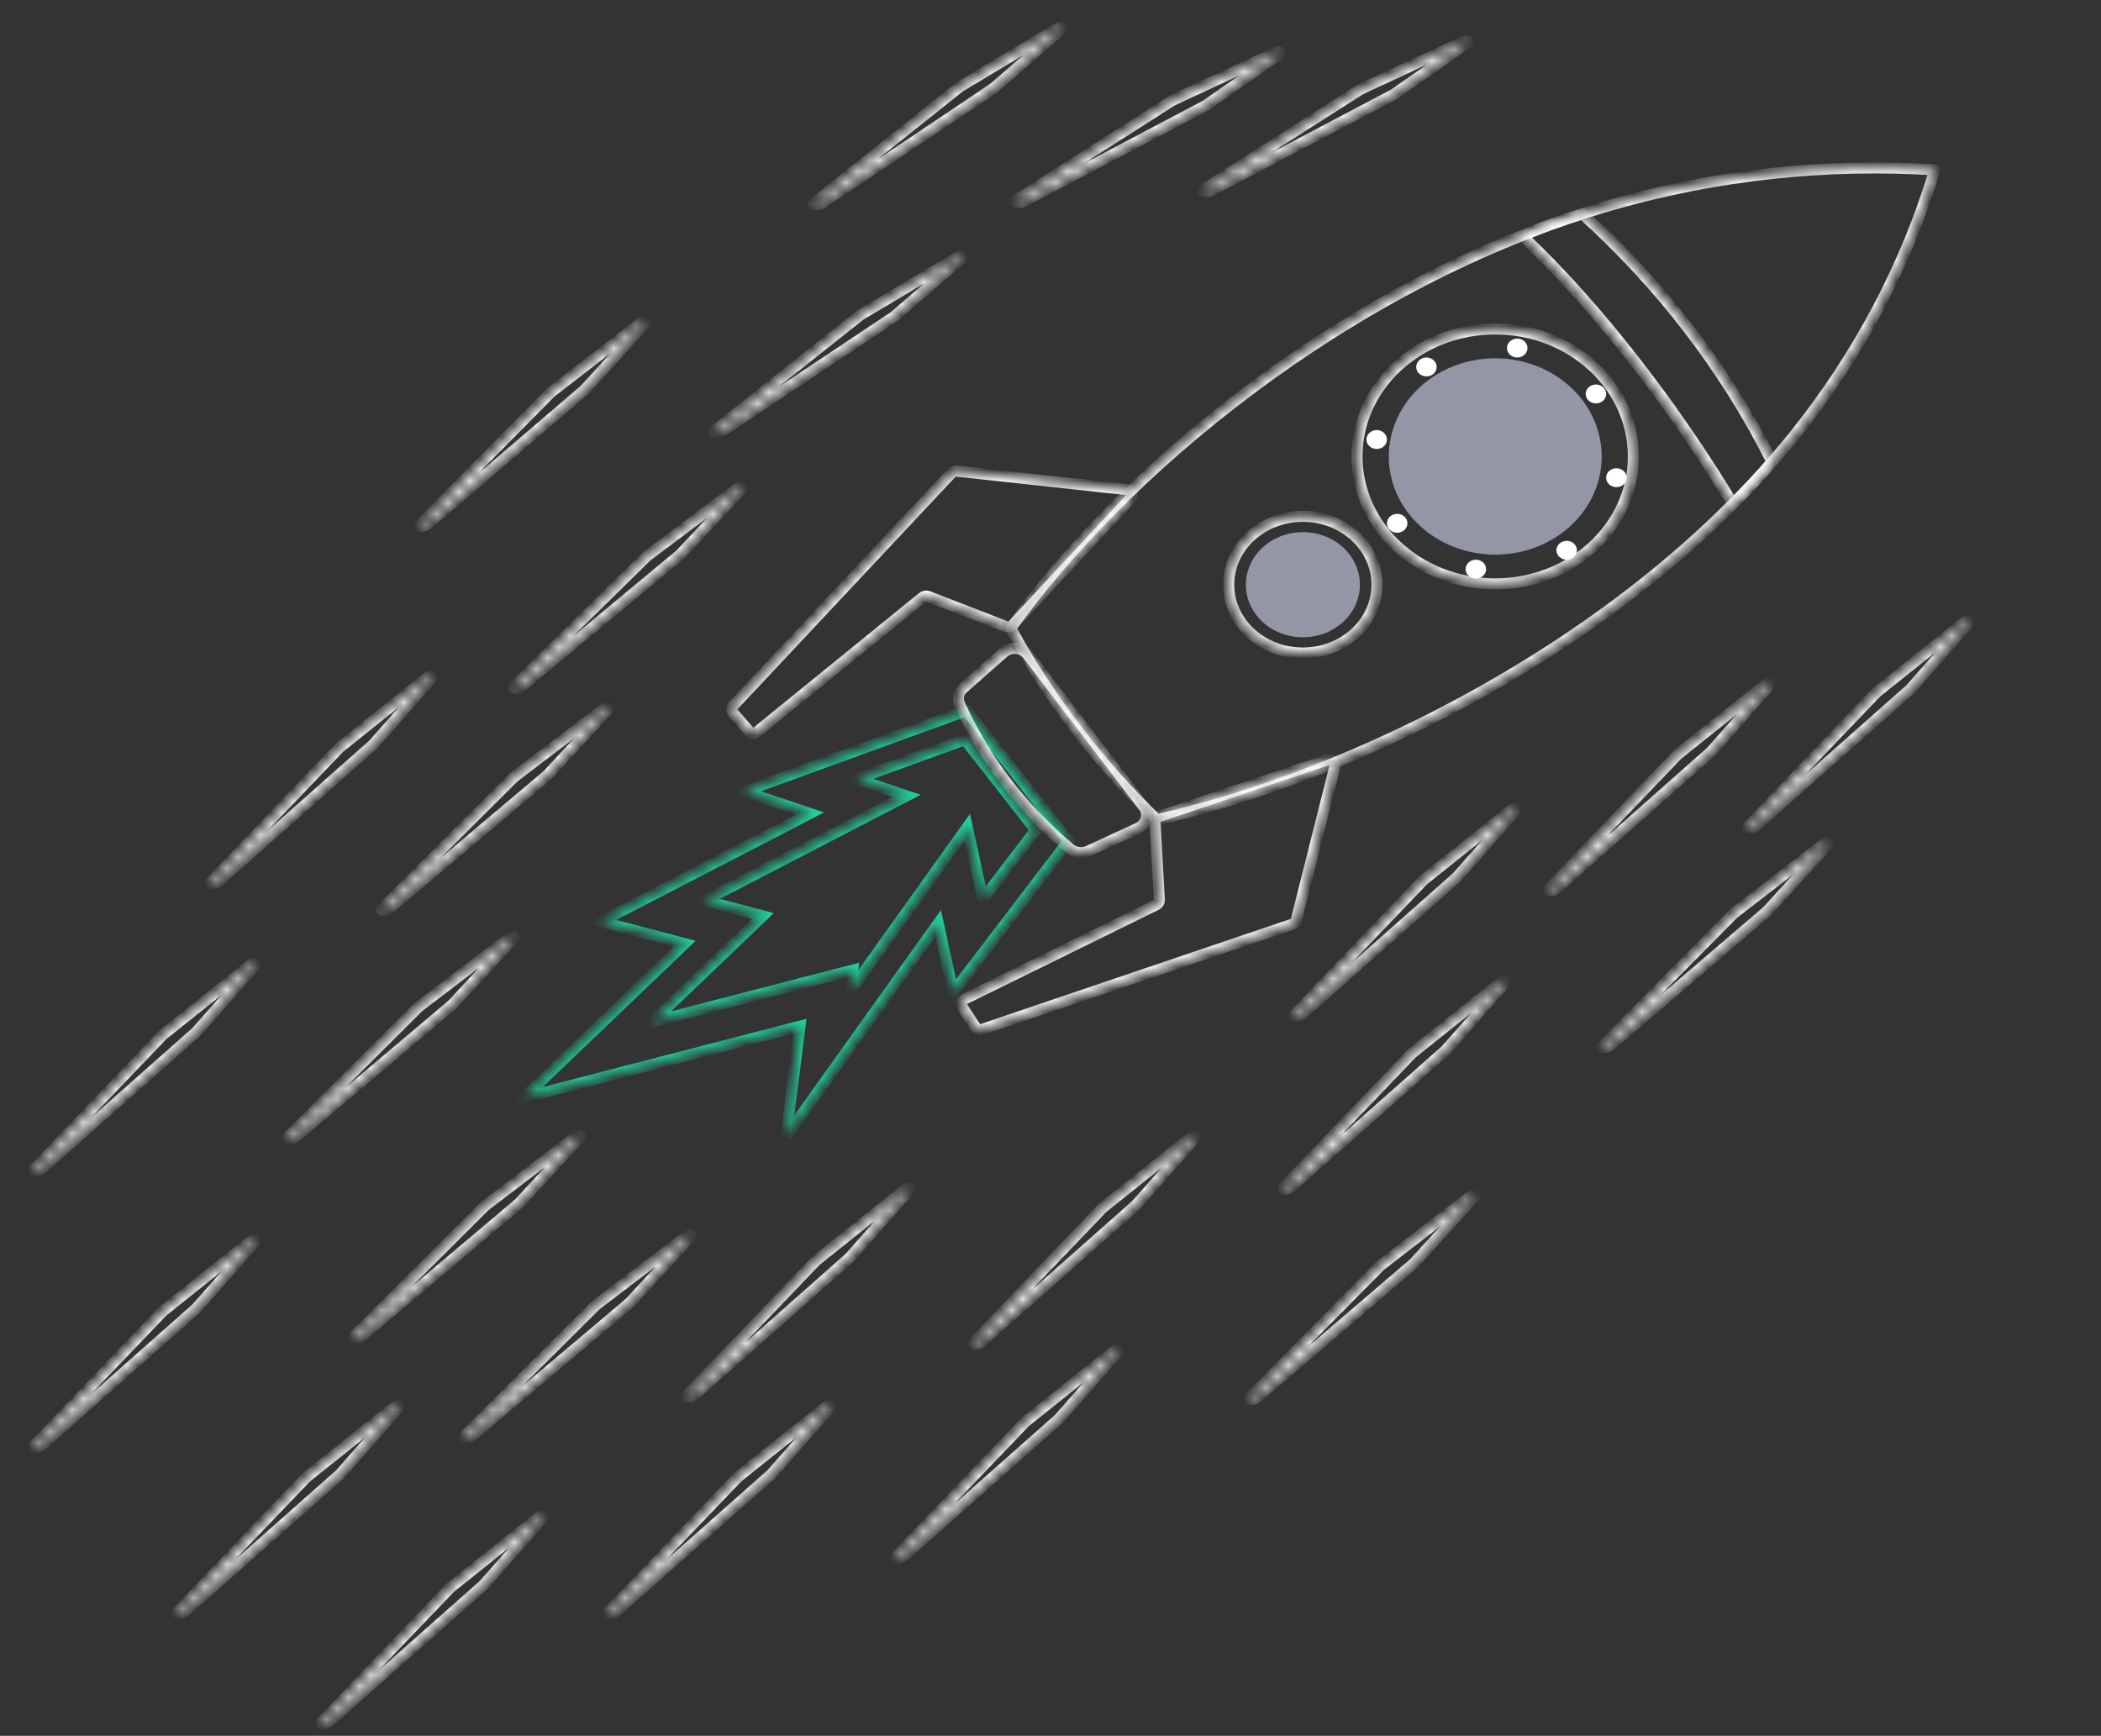 <svg width="190" height="157" viewBox="0 0 190 157" fill="none" xmlns="http://www.w3.org/2000/svg">
<rect x="0" y="0" width="190" height="157" fill="#333333" stroke="none"/>
<g id="space ship">
<g id="ship">
<g id="Vector">
<mask id="path-1-inside-1_282_977" fill="white">
<path d="M87.418 64.273L67.31 71.588L73.247 73.579L54.347 83.357L61.915 85.352L47.342 99.291L72.348 92.814L71.088 102.771L84.844 83.519L86.198 89.742L96.633 76.057L87.418 64.273Z"/>
</mask>
<path d="M87.418 64.273L67.31 71.588L73.247 73.579L54.347 83.357L61.915 85.352L47.342 99.291L72.348 92.814L71.088 102.771L84.844 83.519L86.198 89.742L96.633 76.057L87.418 64.273Z" stroke="#21CD9C" mask="url(#path-1-inside-1_282_977)"/>
</g>
<g id="Vector_2">
<mask id="path-2-inside-2_282_977" fill="white">
<path d="M68.987 82.843L63.713 81.455L81.983 71.984L77.457 70.465L87.266 66.901L93.659 75.079L88.888 81.338L87.469 74.822L76.885 89.639L77.124 87.74L58.957 92.443L68.987 82.843Z"/>
</mask>
<path d="M68.987 82.843L63.713 81.455L81.983 71.984L77.457 70.465L87.266 66.901L93.659 75.079L88.888 81.338L87.469 74.822L76.885 89.639L77.124 87.74L58.957 92.443L68.987 82.843Z" stroke="#21CD9C" mask="url(#path-2-inside-2_282_977)"/>
</g>
<g id="Vector_3">
<mask id="path-3-inside-3_282_977" fill="white">
<path d="M101.96 44.291L86.518 42.612C86.424 42.606 86.329 42.621 86.242 42.656C86.155 42.69 86.078 42.744 86.018 42.812L66.285 63.853C66.209 63.934 66.165 64.037 66.162 64.144C66.159 64.251 66.196 64.355 66.267 64.439L67.794 66.195C67.829 66.238 67.872 66.274 67.923 66.3C67.973 66.325 68.029 66.341 68.087 66.345C68.145 66.349 68.203 66.342 68.257 66.323C68.312 66.305 68.362 66.276 68.404 66.238L83.41 54.044C83.478 53.983 83.564 53.941 83.657 53.924C83.75 53.906 83.846 53.913 83.934 53.944L90.976 56.674C91.087 56.711 91.207 56.715 91.321 56.685C91.434 56.656 91.535 56.594 91.609 56.508L102.185 45.158C102.518 44.818 102.388 44.337 101.96 44.291Z"/>
</mask>
<path d="M101.96 44.291L86.518 42.612C86.424 42.606 86.329 42.621 86.242 42.656C86.155 42.69 86.078 42.744 86.018 42.812L66.285 63.853C66.209 63.934 66.165 64.037 66.162 64.144C66.159 64.251 66.196 64.355 66.267 64.439L67.794 66.195C67.829 66.238 67.872 66.274 67.923 66.3C67.973 66.325 68.029 66.341 68.087 66.345C68.145 66.349 68.203 66.342 68.257 66.323C68.312 66.305 68.362 66.276 68.404 66.238L83.41 54.044C83.478 53.983 83.564 53.941 83.657 53.924C83.75 53.906 83.846 53.913 83.934 53.944L90.976 56.674C91.087 56.711 91.207 56.715 91.321 56.685C91.434 56.656 91.535 56.594 91.609 56.508L102.185 45.158C102.518 44.818 102.388 44.337 101.96 44.291Z" stroke="white" mask="url(#path-3-inside-3_282_977)"/>
</g>
<g id="Vector_4">
<mask id="path-4-inside-4_282_977" fill="white">
<path d="M120.733 69.278L117.22 83.239C117.193 83.323 117.145 83.398 117.08 83.461C117.015 83.524 116.935 83.571 116.846 83.6L88.804 93.104C88.697 93.137 88.58 93.136 88.473 93.101C88.366 93.066 88.274 92.998 88.212 92.91L86.946 90.957C86.916 90.913 86.896 90.863 86.888 90.812C86.88 90.76 86.883 90.708 86.898 90.658C86.913 90.609 86.939 90.562 86.974 90.522C87.009 90.482 87.052 90.449 87.102 90.426L104.564 81.837C104.648 81.798 104.719 81.738 104.769 81.663C104.818 81.589 104.843 81.503 104.842 81.415C104.712 79.076 104.582 76.713 104.451 74.326C104.451 74.217 104.488 74.111 104.557 74.023C104.626 73.935 104.723 73.87 104.836 73.837L119.92 68.758C120.384 68.612 120.83 68.894 120.733 69.278Z"/>
</mask>
<path d="M120.733 69.278L117.22 83.239C117.193 83.323 117.145 83.398 117.08 83.461C117.015 83.524 116.935 83.571 116.846 83.6L88.804 93.104C88.697 93.137 88.58 93.136 88.473 93.101C88.366 93.066 88.274 92.998 88.212 92.91L86.946 90.957C86.916 90.913 86.896 90.863 86.888 90.812C86.88 90.76 86.883 90.708 86.898 90.658C86.913 90.609 86.939 90.562 86.974 90.522C87.009 90.482 87.052 90.449 87.102 90.426L104.564 81.837C104.648 81.798 104.719 81.738 104.769 81.663C104.818 81.589 104.843 81.503 104.842 81.415C104.712 79.076 104.582 76.713 104.451 74.326C104.451 74.217 104.488 74.111 104.557 74.023C104.626 73.935 104.723 73.87 104.836 73.837L119.92 68.758C120.384 68.612 120.83 68.894 120.733 69.278Z" stroke="white" mask="url(#path-4-inside-4_282_977)"/>
</g>
<g id="Vector_5">
<mask id="path-5-inside-5_282_977" fill="white">
<path d="M98.407 76.984C98.143 77.106 97.845 77.152 97.553 77.115C97.26 77.077 96.987 76.959 96.769 76.774C92.436 73.146 89.025 68.68 86.779 63.695C86.668 63.445 86.641 63.171 86.702 62.907C86.763 62.643 86.909 62.403 87.121 62.217L90.754 59.017C90.905 58.883 91.086 58.781 91.284 58.718C91.482 58.655 91.692 58.632 91.901 58.65C92.109 58.669 92.311 58.729 92.492 58.827C92.673 58.924 92.829 59.057 92.949 59.215L103.423 72.939C103.545 73.097 103.627 73.277 103.666 73.467C103.705 73.657 103.699 73.853 103.648 74.04C103.597 74.228 103.503 74.403 103.371 74.554C103.24 74.705 103.075 74.828 102.888 74.914L98.407 76.984Z"/>
</mask>
<path d="M98.407 76.984C98.143 77.106 97.845 77.152 97.553 77.115C97.26 77.077 96.987 76.959 96.769 76.774C92.436 73.146 89.025 68.68 86.779 63.695C86.668 63.445 86.641 63.171 86.702 62.907C86.763 62.643 86.909 62.403 87.121 62.217L90.754 59.017C90.905 58.883 91.086 58.781 91.284 58.718C91.482 58.655 91.692 58.632 91.901 58.65C92.109 58.669 92.311 58.729 92.492 58.827C92.673 58.924 92.829 59.057 92.949 59.215L103.423 72.939C103.545 73.097 103.627 73.277 103.666 73.467C103.705 73.657 103.699 73.853 103.648 74.04C103.597 74.228 103.503 74.403 103.371 74.554C103.24 74.705 103.075 74.828 102.888 74.914L98.407 76.984Z" stroke="white" mask="url(#path-5-inside-5_282_977)"/>
</g>
<g id="Vector_6">
<mask id="path-6-inside-6_282_977" fill="white">
<path d="M104.618 74.143C121.953 70.283 147.044 58.326 162.277 39.379C168.069 32.158 172.372 24.016 174.971 15.359C165.158 14.744 155.306 15.802 145.908 18.482C121.611 25.445 101.119 43.124 91.395 56.818C94.844 63.168 99.301 69.007 104.618 74.143Z"/>
</mask>
<path d="M104.618 74.143C121.953 70.283 147.044 58.326 162.277 39.379C168.069 32.158 172.372 24.016 174.971 15.359C165.158 14.744 155.306 15.802 145.908 18.482C121.611 25.445 101.119 43.124 91.395 56.818C94.844 63.168 99.301 69.007 104.618 74.143Z" stroke="white" mask="url(#path-6-inside-6_282_977)"/>
</g>
<path id="Vector_7" d="M127.345 46.406C126.248 44.97 125.637 43.266 125.59 41.509C125.542 39.753 126.06 38.023 127.078 36.538C128.096 35.053 129.568 33.879 131.308 33.166C133.048 32.453 134.979 32.231 136.856 32.529C138.732 32.828 140.471 33.633 141.852 34.842C143.233 36.052 144.195 37.612 144.615 39.326C145.035 41.04 144.896 42.83 144.214 44.47C143.532 46.111 142.338 47.528 140.783 48.543C139.749 49.217 138.581 49.696 137.345 49.953C136.11 50.21 134.832 50.241 133.584 50.042C132.336 49.844 131.143 49.421 130.073 48.797C129.002 48.173 128.075 47.36 127.345 46.406Z" fill="black"/>
<path id="Vector_8" d="M127.345 46.406C126.248 44.97 125.637 43.266 125.59 41.509C125.542 39.753 126.06 38.023 127.078 36.538C128.096 35.053 129.568 33.879 131.308 33.166C133.048 32.453 134.979 32.231 136.856 32.529C138.732 32.828 140.471 33.633 141.852 34.842C143.233 36.052 144.195 37.612 144.615 39.326C145.035 41.04 144.896 42.83 144.214 44.47C143.532 46.111 142.338 47.528 140.783 48.543C139.749 49.217 138.581 49.696 137.345 49.953C136.11 50.21 134.832 50.241 133.584 50.042C132.336 49.844 131.143 49.421 130.073 48.797C129.002 48.173 128.075 47.36 127.345 46.406Z" fill="#9296A5"/>
<g id="Vector_9">
<mask id="path-9-inside-7_282_977" fill="white">
<path d="M135.213 52.81C142.115 52.81 147.71 47.648 147.71 41.281C147.71 34.913 142.115 29.752 135.213 29.752C128.311 29.752 122.716 34.913 122.716 41.281C122.716 47.648 128.311 52.81 135.213 52.81Z"/>
</mask>
<path d="M135.213 52.81C142.115 52.81 147.71 47.648 147.71 41.281C147.71 34.913 142.115 29.752 135.213 29.752C128.311 29.752 122.716 34.913 122.716 41.281C122.716 47.648 128.311 52.81 135.213 52.81Z" stroke="white" mask="url(#path-9-inside-7_282_977)"/>
</g>
<g id="Vector_10">
<mask id="path-10-inside-8_282_977" fill="white">
<path d="M117.821 59.066C121.522 59.066 124.523 56.298 124.523 52.883C124.523 49.468 121.522 46.699 117.821 46.699C114.119 46.699 111.118 49.468 111.118 52.883C111.118 56.298 114.119 59.066 117.821 59.066Z"/>
</mask>
<path d="M117.821 59.066C121.522 59.066 124.523 56.298 124.523 52.883C124.523 49.468 121.522 46.699 117.821 46.699C114.119 46.699 111.118 49.468 111.118 52.883C111.118 56.298 114.119 59.066 117.821 59.066Z" stroke="white" mask="url(#path-10-inside-8_282_977)"/>
</g>
<g id="Vector_11">
<mask id="path-11-inside-9_282_977" fill="white">
<path d="M143.102 19.345C150.25 25.803 156.066 33.408 160.264 41.786C159.14 43.101 157.954 44.368 156.707 45.588C151.915 37.569 144.779 27.992 137.635 21.317C139.409 20.551 141.235 19.892 143.102 19.345Z"/>
</mask>
<path d="M143.102 19.345C150.25 25.803 156.066 33.408 160.264 41.786C159.14 43.101 157.954 44.368 156.707 45.588C151.915 37.569 144.779 27.992 137.635 21.317C139.409 20.551 141.235 19.892 143.102 19.345Z" stroke="white" mask="url(#path-11-inside-9_282_977)"/>
</g>
<path id="Vector_12" d="M144.325 36.485C144.837 36.485 145.252 36.103 145.252 35.631C145.252 35.159 144.837 34.776 144.325 34.776C143.814 34.776 143.399 35.159 143.399 35.631C143.399 36.103 143.814 36.485 144.325 36.485Z" fill="white"/>
<path id="Vector_13" d="M126.352 48.185C126.864 48.185 127.278 47.803 127.278 47.331C127.278 46.858 126.864 46.476 126.352 46.476C125.84 46.476 125.426 46.858 125.426 47.331C125.426 47.803 125.84 48.185 126.352 48.185Z" fill="white"/>
<path id="Vector_14" d="M141.679 50.626C142.191 50.626 142.606 50.243 142.606 49.772C142.606 49.3 142.191 48.917 141.679 48.917C141.168 48.917 140.753 49.3 140.753 49.772C140.753 50.243 141.168 50.626 141.679 50.626Z" fill="white"/>
<path id="Vector_15" d="M128.998 34.044C129.509 34.044 129.924 33.662 129.924 33.19C129.924 32.718 129.509 32.335 128.998 32.335C128.486 32.335 128.071 32.718 128.071 33.19C128.071 33.662 128.486 34.044 128.998 34.044Z" fill="white"/>
<path id="Vector_16" d="M133.466 52.333C133.978 52.333 134.393 51.95 134.393 51.478C134.393 51.006 133.978 50.623 133.466 50.623C132.955 50.623 132.54 51.006 132.54 51.478C132.54 51.95 132.955 52.333 133.466 52.333Z" fill="white"/>
<path id="Vector_17" d="M137.208 32.335C137.719 32.335 138.134 31.952 138.134 31.48C138.134 31.008 137.719 30.626 137.208 30.626C136.696 30.626 136.281 31.008 136.281 31.48C136.281 31.952 136.696 32.335 137.208 32.335Z" fill="white"/>
<path id="Vector_18" d="M146.175 44.06C146.687 44.06 147.101 43.677 147.101 43.205C147.101 42.733 146.687 42.351 146.175 42.351C145.663 42.351 145.249 42.733 145.249 43.205C145.249 43.677 145.663 44.06 146.175 44.06Z" fill="white"/>
<path id="Vector_19" d="M124.499 40.608C125.011 40.608 125.425 40.225 125.425 39.753C125.425 39.281 125.011 38.899 124.499 38.899C123.988 38.899 123.573 39.281 123.573 39.753C123.573 40.225 123.988 40.608 124.499 40.608Z" fill="white"/>
<path id="Vector_20" d="M113.601 55.628C113.013 54.858 112.685 53.944 112.66 53.003C112.635 52.061 112.913 51.133 113.459 50.337C114.005 49.541 114.794 48.912 115.727 48.53C116.661 48.147 117.696 48.029 118.702 48.189C119.709 48.35 120.641 48.782 121.381 49.431C122.121 50.08 122.636 50.917 122.861 51.836C123.086 52.755 123.01 53.715 122.644 54.594C122.278 55.473 121.637 56.233 120.803 56.776C120.248 57.138 119.622 57.395 118.96 57.532C118.298 57.67 117.613 57.686 116.944 57.58C116.275 57.473 115.635 57.246 115.062 56.911C114.488 56.576 113.992 56.14 113.601 55.628Z" fill="black"/>
<path id="Vector_21" d="M113.601 55.628C113.013 54.858 112.685 53.944 112.66 53.003C112.635 52.061 112.913 51.133 113.459 50.337C114.005 49.541 114.794 48.912 115.727 48.53C116.661 48.147 117.696 48.029 118.702 48.189C119.709 48.35 120.641 48.782 121.381 49.431C122.121 50.08 122.636 50.917 122.861 51.836C123.086 52.755 123.01 53.715 122.644 54.594C122.278 55.473 121.637 56.233 120.803 56.776C120.248 57.138 119.622 57.395 118.96 57.532C118.298 57.67 117.613 57.686 116.944 57.58C116.275 57.473 115.635 57.246 115.062 56.911C114.488 56.576 113.992 56.14 113.601 55.628Z" fill="#9296A5"/>
</g>
<g id="power">
<g id="Vector_22">
<mask id="path-22-inside-10_282_977" fill="white">
<path d="M132.15 3.841C122.496 8.324 123.071 8.051 122.985 8.108C117.867 11.372 113.166 14.37 108.834 17.134C108.771 17.174 108.735 17.212 108.733 17.243C108.731 17.274 108.762 17.294 108.822 17.3L109.112 17.333C109.169 17.339 109.25 17.33 109.337 17.309C109.423 17.288 109.511 17.256 109.582 17.218C127.207 7.924 126.031 8.55 126.097 8.503L132.664 3.916C132.997 3.68 132.612 3.627 132.15 3.841Z"/>
</mask>
<path d="M132.15 3.841C122.496 8.324 123.071 8.051 122.985 8.108C117.867 11.372 113.166 14.37 108.834 17.134C108.771 17.174 108.735 17.212 108.733 17.243C108.731 17.274 108.762 17.294 108.822 17.3L109.112 17.333C109.169 17.339 109.25 17.33 109.337 17.309C109.423 17.288 109.511 17.256 109.582 17.218C127.207 7.924 126.031 8.55 126.097 8.503L132.664 3.916C132.997 3.68 132.612 3.627 132.15 3.841Z" stroke="white" mask="url(#path-22-inside-10_282_977)"/>
</g>
<g id="Vector_23">
<mask id="path-23-inside-11_282_977" fill="white">
<path d="M115.15 4.841C105.496 9.324 106.071 9.051 105.985 9.108C100.867 12.372 96.166 15.37 91.834 18.134C91.772 18.174 91.735 18.212 91.733 18.243C91.731 18.274 91.762 18.294 91.822 18.3L92.112 18.333C92.169 18.339 92.25 18.33 92.337 18.309C92.424 18.288 92.511 18.256 92.582 18.218C110.207 8.924 109.031 9.55 109.097 9.503L115.664 4.916C115.997 4.68 115.612 4.627 115.15 4.841Z"/>
</mask>
<path d="M115.15 4.841C105.496 9.324 106.071 9.051 105.985 9.108C100.867 12.372 96.166 15.37 91.834 18.134C91.772 18.174 91.735 18.212 91.733 18.243C91.731 18.274 91.762 18.294 91.822 18.3L92.112 18.333C92.169 18.339 92.25 18.33 92.337 18.309C92.424 18.288 92.511 18.256 92.582 18.218C110.207 8.924 109.031 9.55 109.097 9.503L115.664 4.916C115.997 4.68 115.612 4.627 115.15 4.841Z" stroke="white" mask="url(#path-23-inside-11_282_977)"/>
</g>
<g id="Vector_24">
<mask id="path-24-inside-12_282_977" fill="white">
<path d="M95.412 2.685C86.281 8.156 86.825 7.824 86.746 7.889C81.998 11.673 77.638 15.148 73.62 18.352C73.562 18.397 73.53 18.44 73.531 18.471C73.532 18.502 73.566 18.518 73.625 18.518L73.917 18.52C73.975 18.52 74.054 18.503 74.138 18.473C74.223 18.443 74.306 18.401 74.373 18.357C90.925 7.264 89.821 8.009 89.882 7.955L95.931 2.705C96.237 2.435 95.849 2.423 95.412 2.685Z"/>
</mask>
<path d="M95.412 2.685C86.281 8.156 86.825 7.824 86.746 7.889C81.998 11.673 77.638 15.148 73.62 18.352C73.562 18.397 73.53 18.44 73.531 18.471C73.532 18.502 73.566 18.518 73.625 18.518L73.917 18.52C73.975 18.52 74.054 18.503 74.138 18.473C74.223 18.443 74.306 18.401 74.373 18.357C90.925 7.264 89.821 8.009 89.882 7.955L95.931 2.705C96.237 2.435 95.849 2.423 95.412 2.685Z" stroke="white" mask="url(#path-24-inside-12_282_977)"/>
</g>
<g id="Vector_25">
<mask id="path-25-inside-13_282_977" fill="white">
<path d="M86.433 23.35C77.288 28.796 77.832 28.466 77.753 28.532C72.995 32.302 68.625 35.766 64.599 38.958C64.541 39.003 64.509 39.046 64.51 39.077C64.51 39.108 64.544 39.124 64.603 39.124L64.896 39.127C64.954 39.127 65.032 39.111 65.117 39.081C65.201 39.051 65.285 39.009 65.352 38.965C81.933 27.917 80.828 28.66 80.888 28.606L86.952 23.372C87.259 23.103 86.871 23.09 86.433 23.35Z"/>
</mask>
<path d="M86.433 23.35C77.288 28.796 77.832 28.466 77.753 28.532C72.995 32.302 68.625 35.766 64.599 38.958C64.541 39.003 64.509 39.046 64.51 39.077C64.51 39.108 64.544 39.124 64.603 39.124L64.896 39.127C64.954 39.127 65.032 39.111 65.117 39.081C65.201 39.051 65.285 39.009 65.352 38.965C81.933 27.917 80.828 28.66 80.888 28.606L86.952 23.372C87.259 23.103 86.871 23.09 86.433 23.35Z" stroke="white" mask="url(#path-25-inside-13_282_977)"/>
</g>
<g id="Vector_26">
<mask id="path-26-inside-14_282_977" fill="white">
<path d="M66.544 44.271C58.026 50.653 58.533 50.267 58.461 50.341C54.128 54.593 50.149 58.499 46.483 62.099C46.429 62.151 46.402 62.196 46.406 62.227C46.41 62.257 46.446 62.271 46.505 62.264L46.795 62.236C46.853 62.23 46.93 62.205 47.01 62.167C47.091 62.128 47.17 62.078 47.232 62.027C62.553 49.288 61.532 50.143 61.586 50.083L67.063 44.237C67.34 43.937 66.952 43.965 66.544 44.271Z"/>
</mask>
<path d="M66.544 44.271C58.026 50.653 58.533 50.267 58.461 50.341C54.128 54.593 50.149 58.499 46.483 62.099C46.429 62.151 46.402 62.196 46.406 62.227C46.41 62.257 46.446 62.271 46.505 62.264L46.795 62.236C46.853 62.23 46.93 62.205 47.01 62.167C47.091 62.128 47.17 62.078 47.232 62.027C62.553 49.288 61.532 50.143 61.586 50.083L67.063 44.237C67.34 43.937 66.952 43.965 66.544 44.271Z" stroke="white" mask="url(#path-26-inside-14_282_977)"/>
</g>
<g id="Vector_27">
<mask id="path-27-inside-15_282_977" fill="white">
<path d="M54.48 64.2C46.008 70.644 46.511 70.255 46.44 70.329C42.138 74.612 38.187 78.547 34.547 82.174C34.495 82.226 34.468 82.271 34.472 82.302C34.476 82.333 34.512 82.346 34.571 82.339L34.861 82.308C34.919 82.302 34.995 82.277 35.076 82.237C35.156 82.198 35.235 82.148 35.296 82.096C50.524 69.246 49.51 70.109 49.564 70.049L54.997 64.163C55.272 63.861 54.885 63.892 54.48 64.2Z"/>
</mask>
<path d="M54.48 64.2C46.008 70.644 46.511 70.255 46.44 70.329C42.138 74.612 38.187 78.547 34.547 82.174C34.495 82.226 34.468 82.271 34.472 82.302C34.476 82.333 34.512 82.346 34.571 82.339L34.861 82.308C34.919 82.302 34.995 82.277 35.076 82.237C35.156 82.198 35.235 82.148 35.296 82.096C50.524 69.246 49.51 70.109 49.564 70.049L54.997 64.163C55.272 63.861 54.885 63.892 54.48 64.2Z" stroke="white" mask="url(#path-27-inside-15_282_977)"/>
</g>
<g id="Vector_28">
<mask id="path-28-inside-16_282_977" fill="white">
<path d="M51.874 102.965C43.402 109.409 43.906 109.019 43.834 109.093C39.533 113.377 35.582 117.312 31.942 120.939C31.889 120.99 31.862 121.036 31.866 121.066C31.871 121.097 31.906 121.11 31.965 121.103L32.256 121.073C32.313 121.066 32.39 121.041 32.47 121.002C32.551 120.963 32.629 120.912 32.691 120.86C47.919 108.011 46.904 108.873 46.958 108.813L52.392 102.927C52.667 102.626 52.279 102.657 51.874 102.965Z"/>
</mask>
<path d="M51.874 102.965C43.402 109.409 43.906 109.019 43.834 109.093C39.533 113.377 35.582 117.312 31.942 120.939C31.889 120.99 31.862 121.036 31.866 121.066C31.871 121.097 31.906 121.11 31.965 121.103L32.256 121.073C32.313 121.066 32.39 121.041 32.47 121.002C32.551 120.963 32.629 120.912 32.691 120.86C47.919 108.011 46.904 108.873 46.958 108.813L52.392 102.927C52.667 102.626 52.279 102.657 51.874 102.965Z" stroke="white" mask="url(#path-28-inside-16_282_977)"/>
</g>
<g id="Vector_29">
<mask id="path-29-inside-17_282_977" fill="white">
<path d="M45.874 84.965C37.402 91.409 37.906 91.019 37.834 91.093C33.533 95.377 29.582 99.312 25.942 102.939C25.889 102.99 25.862 103.036 25.866 103.066C25.871 103.097 25.906 103.11 25.965 103.103L26.256 103.073C26.313 103.066 26.39 103.041 26.47 103.002C26.551 102.963 26.629 102.912 26.691 102.86C41.919 90.011 40.904 90.874 40.958 90.813L46.392 84.927C46.667 84.626 46.279 84.657 45.874 84.965Z"/>
</mask>
<path d="M45.874 84.965C37.402 91.409 37.906 91.019 37.834 91.093C33.533 95.377 29.582 99.312 25.942 102.939C25.889 102.99 25.862 103.036 25.866 103.066C25.871 103.097 25.906 103.11 25.965 103.103L26.256 103.073C26.313 103.066 26.39 103.041 26.47 103.002C26.551 102.963 26.629 102.912 26.691 102.86C41.919 90.011 40.904 90.874 40.958 90.813L46.392 84.927C46.667 84.626 46.279 84.657 45.874 84.965Z" stroke="white" mask="url(#path-29-inside-17_282_977)"/>
</g>
<g id="Vector_30">
<mask id="path-30-inside-18_282_977" fill="white">
<path d="M61.874 111.965C53.402 118.409 53.906 118.019 53.834 118.093C49.533 122.377 45.582 126.312 41.942 129.939C41.889 129.99 41.862 130.036 41.867 130.066C41.871 130.097 41.906 130.11 41.965 130.103L42.256 130.073C42.313 130.066 42.39 130.041 42.47 130.002C42.551 129.963 42.629 129.912 42.691 129.86C57.919 117.011 56.904 117.873 56.958 117.813L62.392 111.927C62.667 111.626 62.279 111.657 61.874 111.965Z"/>
</mask>
<path d="M61.874 111.965C53.402 118.409 53.906 118.019 53.834 118.093C49.533 122.377 45.582 126.312 41.942 129.939C41.889 129.99 41.862 130.036 41.867 130.066C41.871 130.097 41.906 130.11 41.965 130.103L42.256 130.073C42.313 130.066 42.39 130.041 42.47 130.002C42.551 129.963 42.629 129.912 42.691 129.86C57.919 117.011 56.904 117.873 56.958 117.813L62.392 111.927C62.667 111.626 62.279 111.657 61.874 111.965Z" stroke="white" mask="url(#path-30-inside-18_282_977)"/>
</g>
<g id="Vector_31">
<mask id="path-31-inside-19_282_977" fill="white">
<path d="M81.659 107.739C73.341 114.381 73.836 113.98 73.766 114.055C69.567 118.439 65.71 122.467 62.157 126.178C62.105 126.231 62.079 126.277 62.084 126.308C62.089 126.338 62.125 126.351 62.184 126.342L62.474 126.305C62.531 126.297 62.607 126.27 62.686 126.229C62.766 126.188 62.843 126.136 62.903 126.082C77.824 112.877 76.83 113.763 76.882 113.702L82.176 107.689C82.443 107.381 82.057 107.421 81.659 107.739Z"/>
</mask>
<path d="M81.659 107.739C73.341 114.381 73.836 113.98 73.766 114.055C69.567 118.439 65.71 122.467 62.157 126.178C62.105 126.231 62.079 126.277 62.084 126.308C62.089 126.338 62.125 126.351 62.184 126.342L62.474 126.305C62.531 126.297 62.607 126.27 62.686 126.229C62.766 126.188 62.843 126.136 62.903 126.082C77.824 112.877 76.83 113.763 76.882 113.702L82.176 107.689C82.443 107.381 82.057 107.421 81.659 107.739Z" stroke="white" mask="url(#path-31-inside-19_282_977)"/>
</g>
<g id="Vector_32">
<mask id="path-32-inside-20_282_977" fill="white">
<path d="M107.558 102.978C99.241 109.62 99.735 109.218 99.665 109.294C95.466 113.678 91.609 117.705 88.056 121.417C88.004 121.47 87.978 121.516 87.984 121.546C87.989 121.577 88.024 121.589 88.083 121.581L88.373 121.543C88.43 121.536 88.506 121.509 88.585 121.468C88.665 121.426 88.742 121.374 88.802 121.321C103.723 108.115 102.729 109.002 102.782 108.94L108.075 102.928C108.342 102.62 107.956 102.66 107.558 102.978Z"/>
</mask>
<path d="M107.558 102.978C99.241 109.62 99.735 109.218 99.665 109.294C95.466 113.678 91.609 117.705 88.056 121.417C88.004 121.47 87.978 121.516 87.984 121.546C87.989 121.577 88.024 121.589 88.083 121.581L88.373 121.543C88.43 121.536 88.506 121.509 88.585 121.468C88.665 121.426 88.742 121.374 88.802 121.321C103.723 108.115 102.729 109.002 102.782 108.94L108.075 102.928C108.342 102.62 107.956 102.66 107.558 102.978Z" stroke="white" mask="url(#path-32-inside-20_282_977)"/>
</g>
<g id="Vector_33">
<mask id="path-33-inside-21_282_977" fill="white">
<path d="M135.558 88.978C127.241 95.62 127.735 95.218 127.665 95.294C123.466 99.678 119.609 103.705 116.056 107.417C116.004 107.47 115.978 107.516 115.983 107.546C115.989 107.577 116.024 107.589 116.083 107.581L116.373 107.543C116.43 107.536 116.506 107.509 116.585 107.468C116.665 107.426 116.742 107.374 116.802 107.321C131.723 94.115 130.729 95.002 130.782 94.94L136.075 88.928C136.342 88.62 135.956 88.66 135.558 88.978Z"/>
</mask>
<path d="M135.558 88.978C127.241 95.62 127.735 95.218 127.665 95.294C123.466 99.678 119.609 103.705 116.056 107.417C116.004 107.47 115.978 107.516 115.983 107.546C115.989 107.577 116.024 107.589 116.083 107.581L116.373 107.543C116.43 107.536 116.506 107.509 116.585 107.468C116.665 107.426 116.742 107.374 116.802 107.321C131.723 94.115 130.729 95.002 130.782 94.94L136.075 88.928C136.342 88.62 135.956 88.66 135.558 88.978Z" stroke="white" mask="url(#path-33-inside-21_282_977)"/>
</g>
<g id="Vector_34">
<mask id="path-34-inside-22_282_977" fill="white">
<path d="M159.558 61.977C151.241 68.62 151.735 68.218 151.665 68.294C147.466 72.678 143.609 76.705 140.056 80.417C140.004 80.469 139.978 80.516 139.983 80.546C139.989 80.577 140.024 80.589 140.083 80.581L140.373 80.543C140.43 80.536 140.506 80.509 140.585 80.468C140.665 80.426 140.742 80.374 140.802 80.321C155.723 67.115 154.729 68.002 154.782 67.94L160.075 61.928C160.342 61.62 159.956 61.66 159.558 61.977Z"/>
</mask>
<path d="M159.558 61.977C151.241 68.62 151.735 68.218 151.665 68.294C147.466 72.678 143.609 76.705 140.056 80.417C140.004 80.469 139.978 80.516 139.983 80.546C139.989 80.577 140.024 80.589 140.083 80.581L140.373 80.543C140.43 80.536 140.506 80.509 140.585 80.468C140.665 80.426 140.742 80.374 140.802 80.321C155.723 67.115 154.729 68.002 154.782 67.94L160.075 61.928C160.342 61.62 159.956 61.66 159.558 61.977Z" stroke="white" mask="url(#path-34-inside-22_282_977)"/>
</g>
<g id="Vector_35">
<mask id="path-35-inside-23_282_977" fill="white">
<path d="M136.558 73.341C128.241 79.983 128.735 79.582 128.665 79.657C124.466 84.041 120.609 88.069 117.056 91.78C117.004 91.833 116.978 91.879 116.983 91.91C116.989 91.94 117.024 91.953 117.083 91.944L117.373 91.907C117.43 91.899 117.506 91.872 117.585 91.831C117.665 91.79 117.742 91.738 117.802 91.684C132.723 78.479 131.729 79.365 131.782 79.304L137.075 73.291C137.342 72.983 136.956 73.023 136.558 73.341Z"/>
</mask>
<path d="M136.558 73.341C128.241 79.983 128.735 79.582 128.665 79.657C124.466 84.041 120.609 88.069 117.056 91.78C117.004 91.833 116.978 91.879 116.983 91.91C116.989 91.94 117.024 91.953 117.083 91.944L117.373 91.907C117.43 91.899 117.506 91.872 117.585 91.831C117.665 91.79 117.742 91.738 117.802 91.684C132.723 78.479 131.729 79.365 131.782 79.304L137.075 73.291C137.342 72.983 136.956 73.023 136.558 73.341Z" stroke="white" mask="url(#path-35-inside-23_282_977)"/>
</g>
<g id="Vector_36">
<mask id="path-36-inside-24_282_977" fill="white">
<path d="M164.708 76.497C156.283 83.002 156.784 82.609 156.713 82.683C152.442 86.998 148.52 90.961 144.906 94.614C144.853 94.666 144.827 94.712 144.831 94.742C144.836 94.773 144.871 94.786 144.93 94.778L145.221 94.746C145.278 94.739 145.354 94.713 145.434 94.673C145.515 94.633 145.593 94.582 145.654 94.53C160.789 81.572 159.781 82.442 159.835 82.381L165.226 76.456C165.498 76.152 165.111 76.186 164.708 76.497Z"/>
</mask>
<path d="M164.708 76.497C156.283 83.002 156.784 82.609 156.713 82.683C152.442 86.998 148.52 90.961 144.906 94.614C144.853 94.666 144.827 94.712 144.831 94.742C144.836 94.773 144.871 94.786 144.93 94.778L145.221 94.746C145.278 94.739 145.354 94.713 145.434 94.673C145.515 94.633 145.593 94.582 145.654 94.53C160.789 81.572 159.781 82.442 159.835 82.381L165.226 76.456C165.498 76.152 165.111 76.186 164.708 76.497Z" stroke="white" mask="url(#path-36-inside-24_282_977)"/>
</g>
<g id="Vector_37">
<mask id="path-37-inside-25_282_977" fill="white">
<path d="M132.779 108.332C124.354 114.837 124.855 114.443 124.784 114.518C120.513 118.832 116.591 122.796 112.977 126.448C112.924 126.5 112.898 126.546 112.902 126.577C112.907 126.607 112.942 126.62 113.001 126.613L113.292 126.58C113.349 126.573 113.425 126.548 113.505 126.508C113.586 126.468 113.664 126.417 113.725 126.365C128.86 113.406 127.852 114.276 127.906 114.215L133.297 108.291C133.57 107.987 133.182 108.021 132.779 108.332Z"/>
</mask>
<path d="M132.779 108.332C124.354 114.837 124.855 114.443 124.784 114.518C120.513 118.832 116.591 122.796 112.977 126.448C112.924 126.5 112.898 126.546 112.902 126.577C112.907 126.607 112.942 126.62 113.001 126.613L113.292 126.58C113.349 126.573 113.425 126.548 113.505 126.508C113.586 126.468 113.664 126.417 113.725 126.365C128.86 113.406 127.852 114.276 127.906 114.215L133.297 108.291C133.57 107.987 133.182 108.021 132.779 108.332Z" stroke="white" mask="url(#path-37-inside-25_282_977)"/>
</g>
<g id="Vector_38">
<mask id="path-38-inside-26_282_977" fill="white">
<path d="M57.779 29.332C49.354 35.837 49.855 35.444 49.784 35.518C45.513 39.832 41.591 43.796 37.977 47.448C37.924 47.5 37.898 47.546 37.902 47.577C37.907 47.607 37.942 47.62 38.001 47.613L38.292 47.58C38.349 47.574 38.425 47.548 38.505 47.508C38.586 47.468 38.664 47.417 38.725 47.365C53.86 34.406 52.852 35.276 52.906 35.216L58.297 29.291C58.569 28.987 58.182 29.021 57.779 29.332Z"/>
</mask>
<path d="M57.779 29.332C49.354 35.837 49.855 35.444 49.784 35.518C45.513 39.832 41.591 43.796 37.977 47.448C37.924 47.5 37.898 47.546 37.902 47.577C37.907 47.607 37.942 47.62 38.001 47.613L38.292 47.58C38.349 47.574 38.425 47.548 38.505 47.508C38.586 47.468 38.664 47.417 38.725 47.365C53.86 34.406 52.852 35.276 52.906 35.216L58.297 29.291C58.569 28.987 58.182 29.021 57.779 29.332Z" stroke="white" mask="url(#path-38-inside-26_282_977)"/>
</g>
<g id="Vector_39">
<mask id="path-39-inside-27_282_977" fill="white">
<path d="M22.558 87.341C14.241 93.983 14.735 93.582 14.665 93.657C10.466 98.041 6.609 102.068 3.056 105.78C3.004 105.833 2.978 105.879 2.983 105.91C2.989 105.94 3.024 105.952 3.083 105.944L3.373 105.907C3.43 105.899 3.506 105.872 3.585 105.831C3.665 105.79 3.742 105.737 3.802 105.684C18.723 92.479 17.729 93.365 17.782 93.303L23.075 87.291C23.343 86.983 22.956 87.023 22.558 87.341Z"/>
</mask>
<path d="M22.558 87.341C14.241 93.983 14.735 93.582 14.665 93.657C10.466 98.041 6.609 102.068 3.056 105.78C3.004 105.833 2.978 105.879 2.983 105.91C2.989 105.94 3.024 105.952 3.083 105.944L3.373 105.907C3.43 105.899 3.506 105.872 3.585 105.831C3.665 105.79 3.742 105.737 3.802 105.684C18.723 92.479 17.729 93.365 17.782 93.303L23.075 87.291C23.343 86.983 22.956 87.023 22.558 87.341Z" stroke="white" mask="url(#path-39-inside-27_282_977)"/>
</g>
<g id="Vector_40">
<mask id="path-40-inside-28_282_977" fill="white">
<path d="M22.558 112.341C14.241 118.983 14.735 118.582 14.665 118.657C10.466 123.041 6.609 127.069 3.056 130.78C3.004 130.833 2.978 130.879 2.983 130.91C2.989 130.94 3.024 130.953 3.083 130.944L3.373 130.907C3.43 130.899 3.506 130.872 3.585 130.831C3.665 130.79 3.742 130.738 3.802 130.684C18.723 117.479 17.729 118.365 17.782 118.304L23.075 112.291C23.343 111.983 22.956 112.023 22.558 112.341Z"/>
</mask>
<path d="M22.558 112.341C14.241 118.983 14.735 118.582 14.665 118.657C10.466 123.041 6.609 127.069 3.056 130.78C3.004 130.833 2.978 130.879 2.983 130.91C2.989 130.94 3.024 130.953 3.083 130.944L3.373 130.907C3.43 130.899 3.506 130.872 3.585 130.831C3.665 130.79 3.742 130.738 3.802 130.684C18.723 117.479 17.729 118.365 17.782 118.304L23.075 112.291C23.343 111.983 22.956 112.023 22.558 112.341Z" stroke="white" mask="url(#path-40-inside-28_282_977)"/>
</g>
<g id="Vector_41">
<mask id="path-41-inside-29_282_977" fill="white">
<path d="M35.558 127.341C27.241 133.983 27.735 133.582 27.665 133.657C23.466 138.041 19.609 142.069 16.056 145.78C16.004 145.833 15.979 145.879 15.983 145.91C15.989 145.94 16.024 145.953 16.083 145.944L16.373 145.907C16.43 145.899 16.506 145.872 16.585 145.831C16.665 145.79 16.742 145.738 16.802 145.684C31.723 132.479 30.729 133.365 30.782 133.304L36.075 127.291C36.343 126.983 35.956 127.023 35.558 127.341Z"/>
</mask>
<path d="M35.558 127.341C27.241 133.983 27.735 133.582 27.665 133.657C23.466 138.041 19.609 142.069 16.056 145.78C16.004 145.833 15.979 145.879 15.983 145.91C15.989 145.94 16.024 145.953 16.083 145.944L16.373 145.907C16.43 145.899 16.506 145.872 16.585 145.831C16.665 145.79 16.742 145.738 16.802 145.684C31.723 132.479 30.729 133.365 30.782 133.304L36.075 127.291C36.343 126.983 35.956 127.023 35.558 127.341Z" stroke="white" mask="url(#path-41-inside-29_282_977)"/>
</g>
<g id="Vector_42">
<mask id="path-42-inside-30_282_977" fill="white">
<path d="M38.558 61.341C30.241 67.983 30.735 67.582 30.665 67.657C26.466 72.041 22.609 76.068 19.056 79.78C19.004 79.833 18.979 79.879 18.983 79.91C18.988 79.94 19.024 79.953 19.083 79.944L19.373 79.907C19.43 79.899 19.506 79.872 19.585 79.831C19.665 79.79 19.742 79.737 19.802 79.684C34.723 66.479 33.729 67.365 33.782 67.303L39.075 61.291C39.343 60.983 38.956 61.023 38.558 61.341Z"/>
</mask>
<path d="M38.558 61.341C30.241 67.983 30.735 67.582 30.665 67.657C26.466 72.041 22.609 76.068 19.056 79.78C19.004 79.833 18.979 79.879 18.983 79.91C18.988 79.94 19.024 79.953 19.083 79.944L19.373 79.907C19.43 79.899 19.506 79.872 19.585 79.831C19.665 79.79 19.742 79.737 19.802 79.684C34.723 66.479 33.729 67.365 33.782 67.303L39.075 61.291C39.343 60.983 38.956 61.023 38.558 61.341Z" stroke="white" mask="url(#path-42-inside-30_282_977)"/>
</g>
<g id="Vector_43">
<mask id="path-43-inside-31_282_977" fill="white">
<path d="M74.558 127.341C66.241 133.983 66.735 133.582 66.665 133.657C62.466 138.041 58.609 142.069 55.056 145.78C55.004 145.833 54.978 145.879 54.983 145.91C54.989 145.94 55.024 145.953 55.083 145.944L55.373 145.907C55.43 145.899 55.506 145.872 55.586 145.831C55.665 145.79 55.742 145.738 55.802 145.684C70.723 132.479 69.729 133.365 69.782 133.304L75.075 127.291C75.343 126.983 74.956 127.023 74.558 127.341Z"/>
</mask>
<path d="M74.558 127.341C66.241 133.983 66.735 133.582 66.665 133.657C62.466 138.041 58.609 142.069 55.056 145.78C55.004 145.833 54.978 145.879 54.983 145.91C54.989 145.94 55.024 145.953 55.083 145.944L55.373 145.907C55.43 145.899 55.506 145.872 55.586 145.831C55.665 145.79 55.742 145.738 55.802 145.684C70.723 132.479 69.729 133.365 69.782 133.304L75.075 127.291C75.343 126.983 74.956 127.023 74.558 127.341Z" stroke="white" mask="url(#path-43-inside-31_282_977)"/>
</g>
<g id="Vector_44">
<mask id="path-44-inside-32_282_977" fill="white">
<path d="M100.558 122.341C92.241 128.983 92.735 128.582 92.665 128.657C88.466 133.041 84.609 137.069 81.056 140.78C81.004 140.833 80.978 140.879 80.984 140.91C80.989 140.94 81.024 140.953 81.083 140.944L81.373 140.907C81.43 140.899 81.506 140.872 81.585 140.831C81.665 140.79 81.742 140.738 81.802 140.684C96.723 127.479 95.729 128.365 95.782 128.304L101.075 122.291C101.342 121.983 100.956 122.023 100.558 122.341Z"/>
</mask>
<path d="M100.558 122.341C92.241 128.983 92.735 128.582 92.665 128.657C88.466 133.041 84.609 137.069 81.056 140.78C81.004 140.833 80.978 140.879 80.984 140.91C80.989 140.94 81.024 140.953 81.083 140.944L81.373 140.907C81.43 140.899 81.506 140.872 81.585 140.831C81.665 140.79 81.742 140.738 81.802 140.684C96.723 127.479 95.729 128.365 95.782 128.304L101.075 122.291C101.342 121.983 100.956 122.023 100.558 122.341Z" stroke="white" mask="url(#path-44-inside-32_282_977)"/>
</g>
<g id="Vector_45">
<mask id="path-45-inside-33_282_977" fill="white">
<path d="M48.558 137.341C40.241 143.983 40.735 143.582 40.665 143.657C36.466 148.041 32.609 152.069 29.056 155.78C29.004 155.833 28.979 155.879 28.983 155.91C28.988 155.94 29.024 155.953 29.083 155.944L29.373 155.907C29.43 155.899 29.506 155.872 29.585 155.831C29.665 155.79 29.742 155.738 29.802 155.684C44.723 142.479 43.729 143.365 43.782 143.304L49.075 137.291C49.343 136.983 48.956 137.023 48.558 137.341Z"/>
</mask>
<path d="M48.558 137.341C40.241 143.983 40.735 143.582 40.665 143.657C36.466 148.041 32.609 152.069 29.056 155.78C29.004 155.833 28.979 155.879 28.983 155.91C28.988 155.94 29.024 155.953 29.083 155.944L29.373 155.907C29.43 155.899 29.506 155.872 29.585 155.831C29.665 155.79 29.742 155.738 29.802 155.684C44.723 142.479 43.729 143.365 43.782 143.304L49.075 137.291C49.343 136.983 48.956 137.023 48.558 137.341Z" stroke="white" mask="url(#path-45-inside-33_282_977)"/>
</g>
<g id="Vector_46">
<mask id="path-46-inside-34_282_977" fill="white">
<path d="M177.558 56.341C169.241 62.983 169.735 62.582 169.665 62.657C165.466 67.041 161.609 71.069 158.056 74.78C158.004 74.833 157.978 74.879 157.983 74.91C157.989 74.94 158.024 74.953 158.083 74.944L158.373 74.907C158.43 74.899 158.506 74.872 158.585 74.831C158.665 74.79 158.742 74.738 158.802 74.684C173.723 61.479 172.729 62.365 172.782 62.304L178.075 56.291C178.342 55.983 177.956 56.023 177.558 56.341Z"/>
</mask>
<path d="M177.558 56.341C169.241 62.983 169.735 62.582 169.665 62.657C165.466 67.041 161.609 71.069 158.056 74.78C158.004 74.833 157.978 74.879 157.983 74.91C157.989 74.94 158.024 74.953 158.083 74.944L158.373 74.907C158.43 74.899 158.506 74.872 158.585 74.831C158.665 74.79 158.742 74.738 158.802 74.684C173.723 61.479 172.729 62.365 172.782 62.304L178.075 56.291C178.342 55.983 177.956 56.023 177.558 56.341Z" stroke="white" mask="url(#path-46-inside-34_282_977)"/>
</g>
</g>
</g>
</svg>
